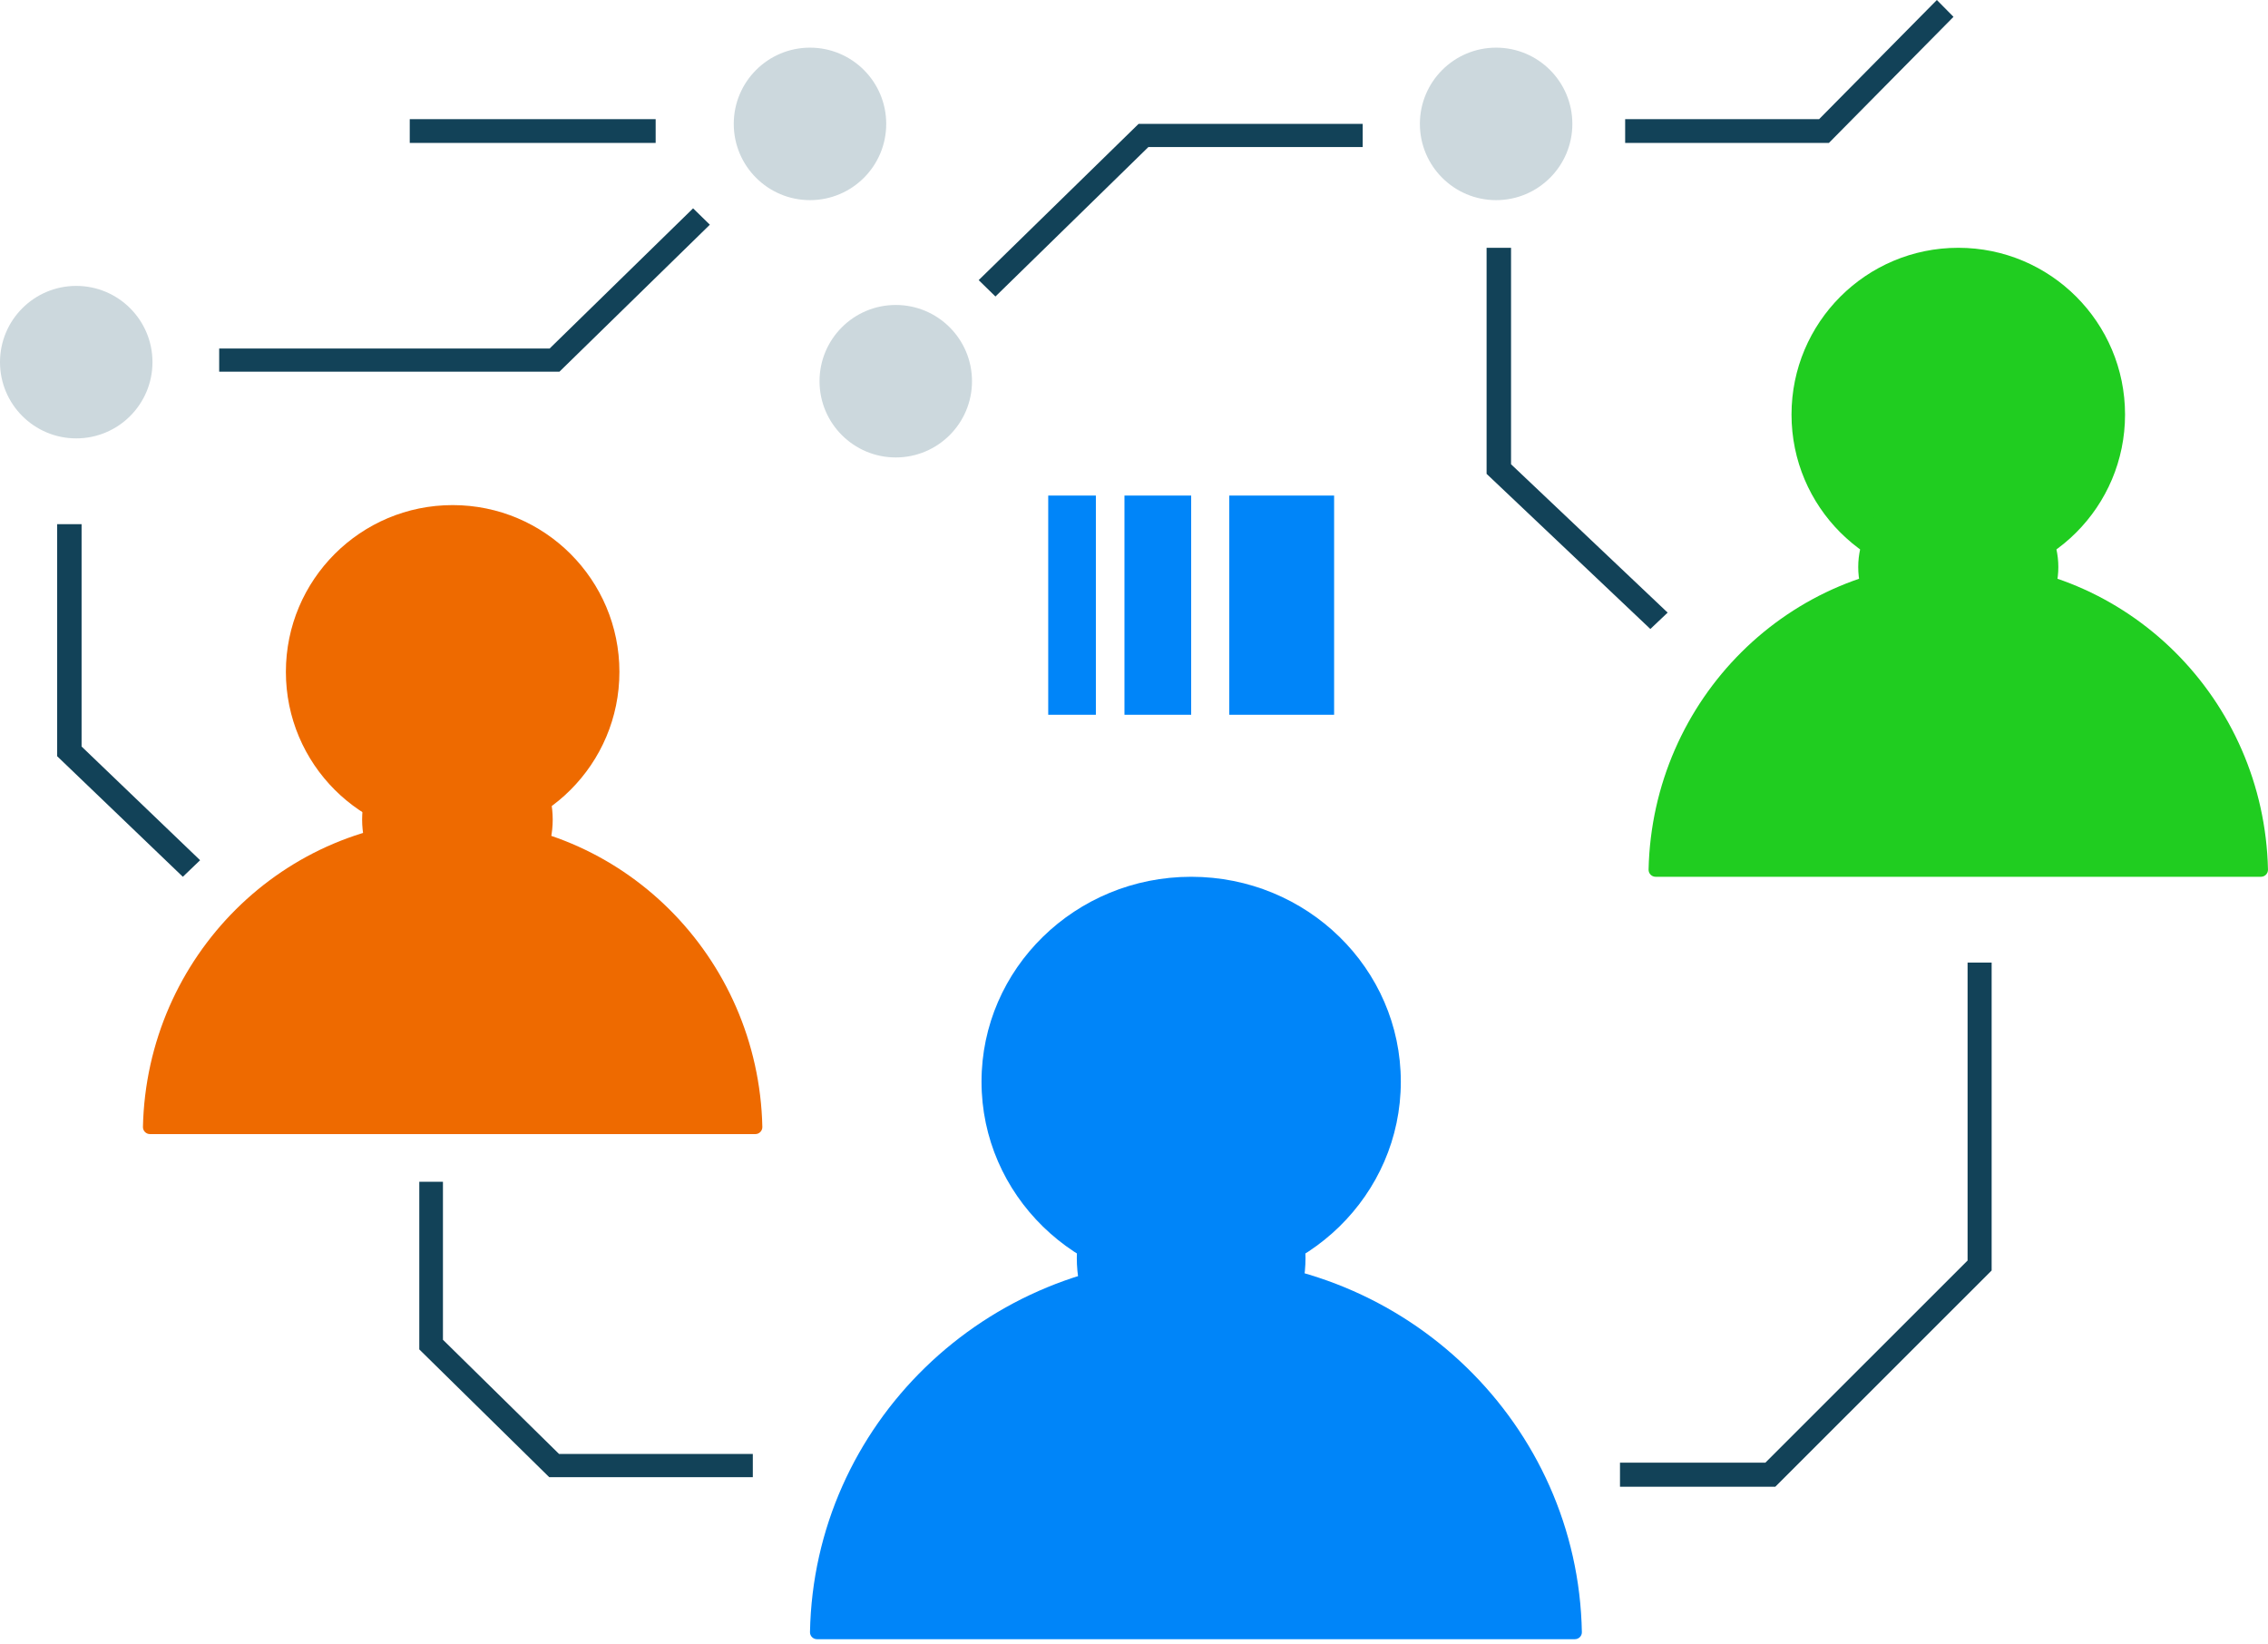 <svg width="327" height="237" viewBox="0 0 327 237" fill="none" xmlns="http://www.w3.org/2000/svg">
<path d="M306.389 59.767C306.389 73.046 295.624 83.811 282.345 83.811C269.066 83.811 258.301 73.046 258.301 59.767C258.301 46.487 269.066 35.723 282.345 35.723C295.624 35.723 306.389 46.487 306.389 59.767Z" fill="#20CD20"/>
<path d="M296.771 81.75C296.771 88.958 290.312 94.802 282.344 94.802C274.377 94.802 267.918 88.958 267.918 81.75C267.918 74.541 274.377 68.697 282.344 68.697C290.312 68.697 296.771 74.541 296.771 81.75Z" fill="#20CD20"/>
<path d="M282.344 81.062C258.02 81.062 238.237 100.801 237.692 125.361C237.679 125.934 238.138 126.402 238.703 126.402H325.986C326.551 126.402 327.01 125.934 326.997 125.361C326.452 100.801 306.669 81.062 282.344 81.062Z" fill="#20CD20"/>
<path d="M89.307 96.862C89.307 110.141 78.542 120.906 65.263 120.906C51.984 120.906 41.219 110.141 41.219 96.862C41.219 83.583 51.984 72.818 65.263 72.818C78.542 72.818 89.307 83.583 89.307 96.862Z" fill="#EE6A00"/>
<path d="M79.69 118.158C79.69 125.746 73.538 131.898 65.95 131.898C58.362 131.898 52.211 125.746 52.211 118.158C52.211 110.57 58.362 104.419 65.95 104.419C73.538 104.419 79.69 110.57 79.69 118.158Z" fill="#EE6A00"/>
<path d="M65.262 118.158C40.938 118.158 21.155 137.897 20.61 162.457C20.597 163.03 21.056 163.498 21.621 163.498H108.904C109.469 163.498 109.928 163.03 109.915 162.457C109.37 137.897 89.587 118.158 65.262 118.158Z" fill="#EE6A00"/>
<path d="M192.352 71.444H177.238V103.045H192.352V71.444Z" fill="#0085F9"/>
<path d="M171.743 71.444H162.125V103.045H171.743V71.444Z" fill="#0085F9"/>
<path d="M158.003 71.444H151.133V103.045H158.003V71.444Z" fill="#0085F9"/>
<path d="M201.969 155.942C201.969 172.256 188.436 185.482 171.742 185.482C155.049 185.482 141.516 172.256 141.516 155.942C141.516 139.628 155.049 126.402 171.742 126.402C188.436 126.402 201.969 139.628 201.969 155.942Z" fill="#0085F9"/>
<path d="M188.228 181.36C188.228 191.225 180.847 199.221 171.741 199.221C162.636 199.221 155.254 191.225 155.254 181.36C155.254 171.496 162.636 163.499 171.741 163.499C180.847 163.499 188.228 171.496 188.228 181.36Z" fill="#0085F9"/>
<path d="M172.43 181.36C142.036 181.36 117.334 205.419 116.785 235.303C116.775 235.861 117.235 236.318 117.8 236.318H227.059C227.625 236.318 228.084 235.861 228.074 235.303C227.526 205.419 202.823 181.36 172.43 181.36Z" fill="#0085F9"/>
<path fill-rule="evenodd" clip-rule="evenodd" d="M60.453 170.368H63.864V193.15L80.599 209.607H108.541V212.96H79.187L60.453 194.539V170.368Z" fill="#124258"/>
<path fill-rule="evenodd" clip-rule="evenodd" d="M287.154 138.768V183.162L255.965 214.334H233.57V210.868H254.528L283.686 181.726V138.768H287.154Z" fill="#124258"/>
<path fill-rule="evenodd" clip-rule="evenodd" d="M11.763 107.624V75.566H8.242V109.023L26.362 126.402L28.851 124.014L11.763 107.624Z" fill="#124258"/>
<path fill-rule="evenodd" clip-rule="evenodd" d="M217.862 66.929V35.723H214.336V68.313L237.948 90.68L240.441 88.318L217.862 66.929Z" fill="#124258"/>
<path d="M21.983 52.209C21.983 58.28 17.062 63.201 10.992 63.201C4.921 63.201 0 58.28 0 52.209C0 46.139 4.921 41.218 10.992 41.218C17.062 41.218 21.983 46.139 21.983 52.209Z" fill="#CCD8DD"/>
<path d="M127.776 17.862C127.776 23.932 122.855 28.853 116.784 28.853C110.714 28.853 105.793 23.932 105.793 17.862C105.793 11.791 110.714 6.87 116.784 6.87C122.855 6.87 127.776 11.791 127.776 17.862Z" fill="#CCD8DD"/>
<path d="M140.143 54.957C140.143 61.028 135.222 65.949 129.152 65.949C123.081 65.949 118.16 61.028 118.16 54.957C118.16 48.887 123.081 43.966 129.152 43.966C135.222 43.966 140.143 48.887 140.143 54.957Z" fill="#CCD8DD"/>
<path d="M226.702 17.862C226.702 23.932 221.781 28.853 215.71 28.853C209.64 28.853 204.719 23.932 204.719 17.862C204.719 11.791 209.64 6.87 215.71 6.87C221.781 6.87 226.702 11.791 226.702 17.862Z" fill="#CCD8DD"/>
<path fill-rule="evenodd" clip-rule="evenodd" d="M164.159 17.861H196.474V21.2H165.574L143.522 42.745L141.106 40.385L164.159 17.861ZM102.347 32.396L80.66 53.584H31.602V50.245H79.245L99.93 30.035L102.347 32.396Z" fill="#124258"/>
<path fill-rule="evenodd" clip-rule="evenodd" d="M281.656 2.427L263.687 20.609H234.315V17.176H262.281L279.257 0L281.656 2.427ZM59.078 17.176H94.533V20.609H59.078V17.176Z" fill="#124258"/>
</svg>
